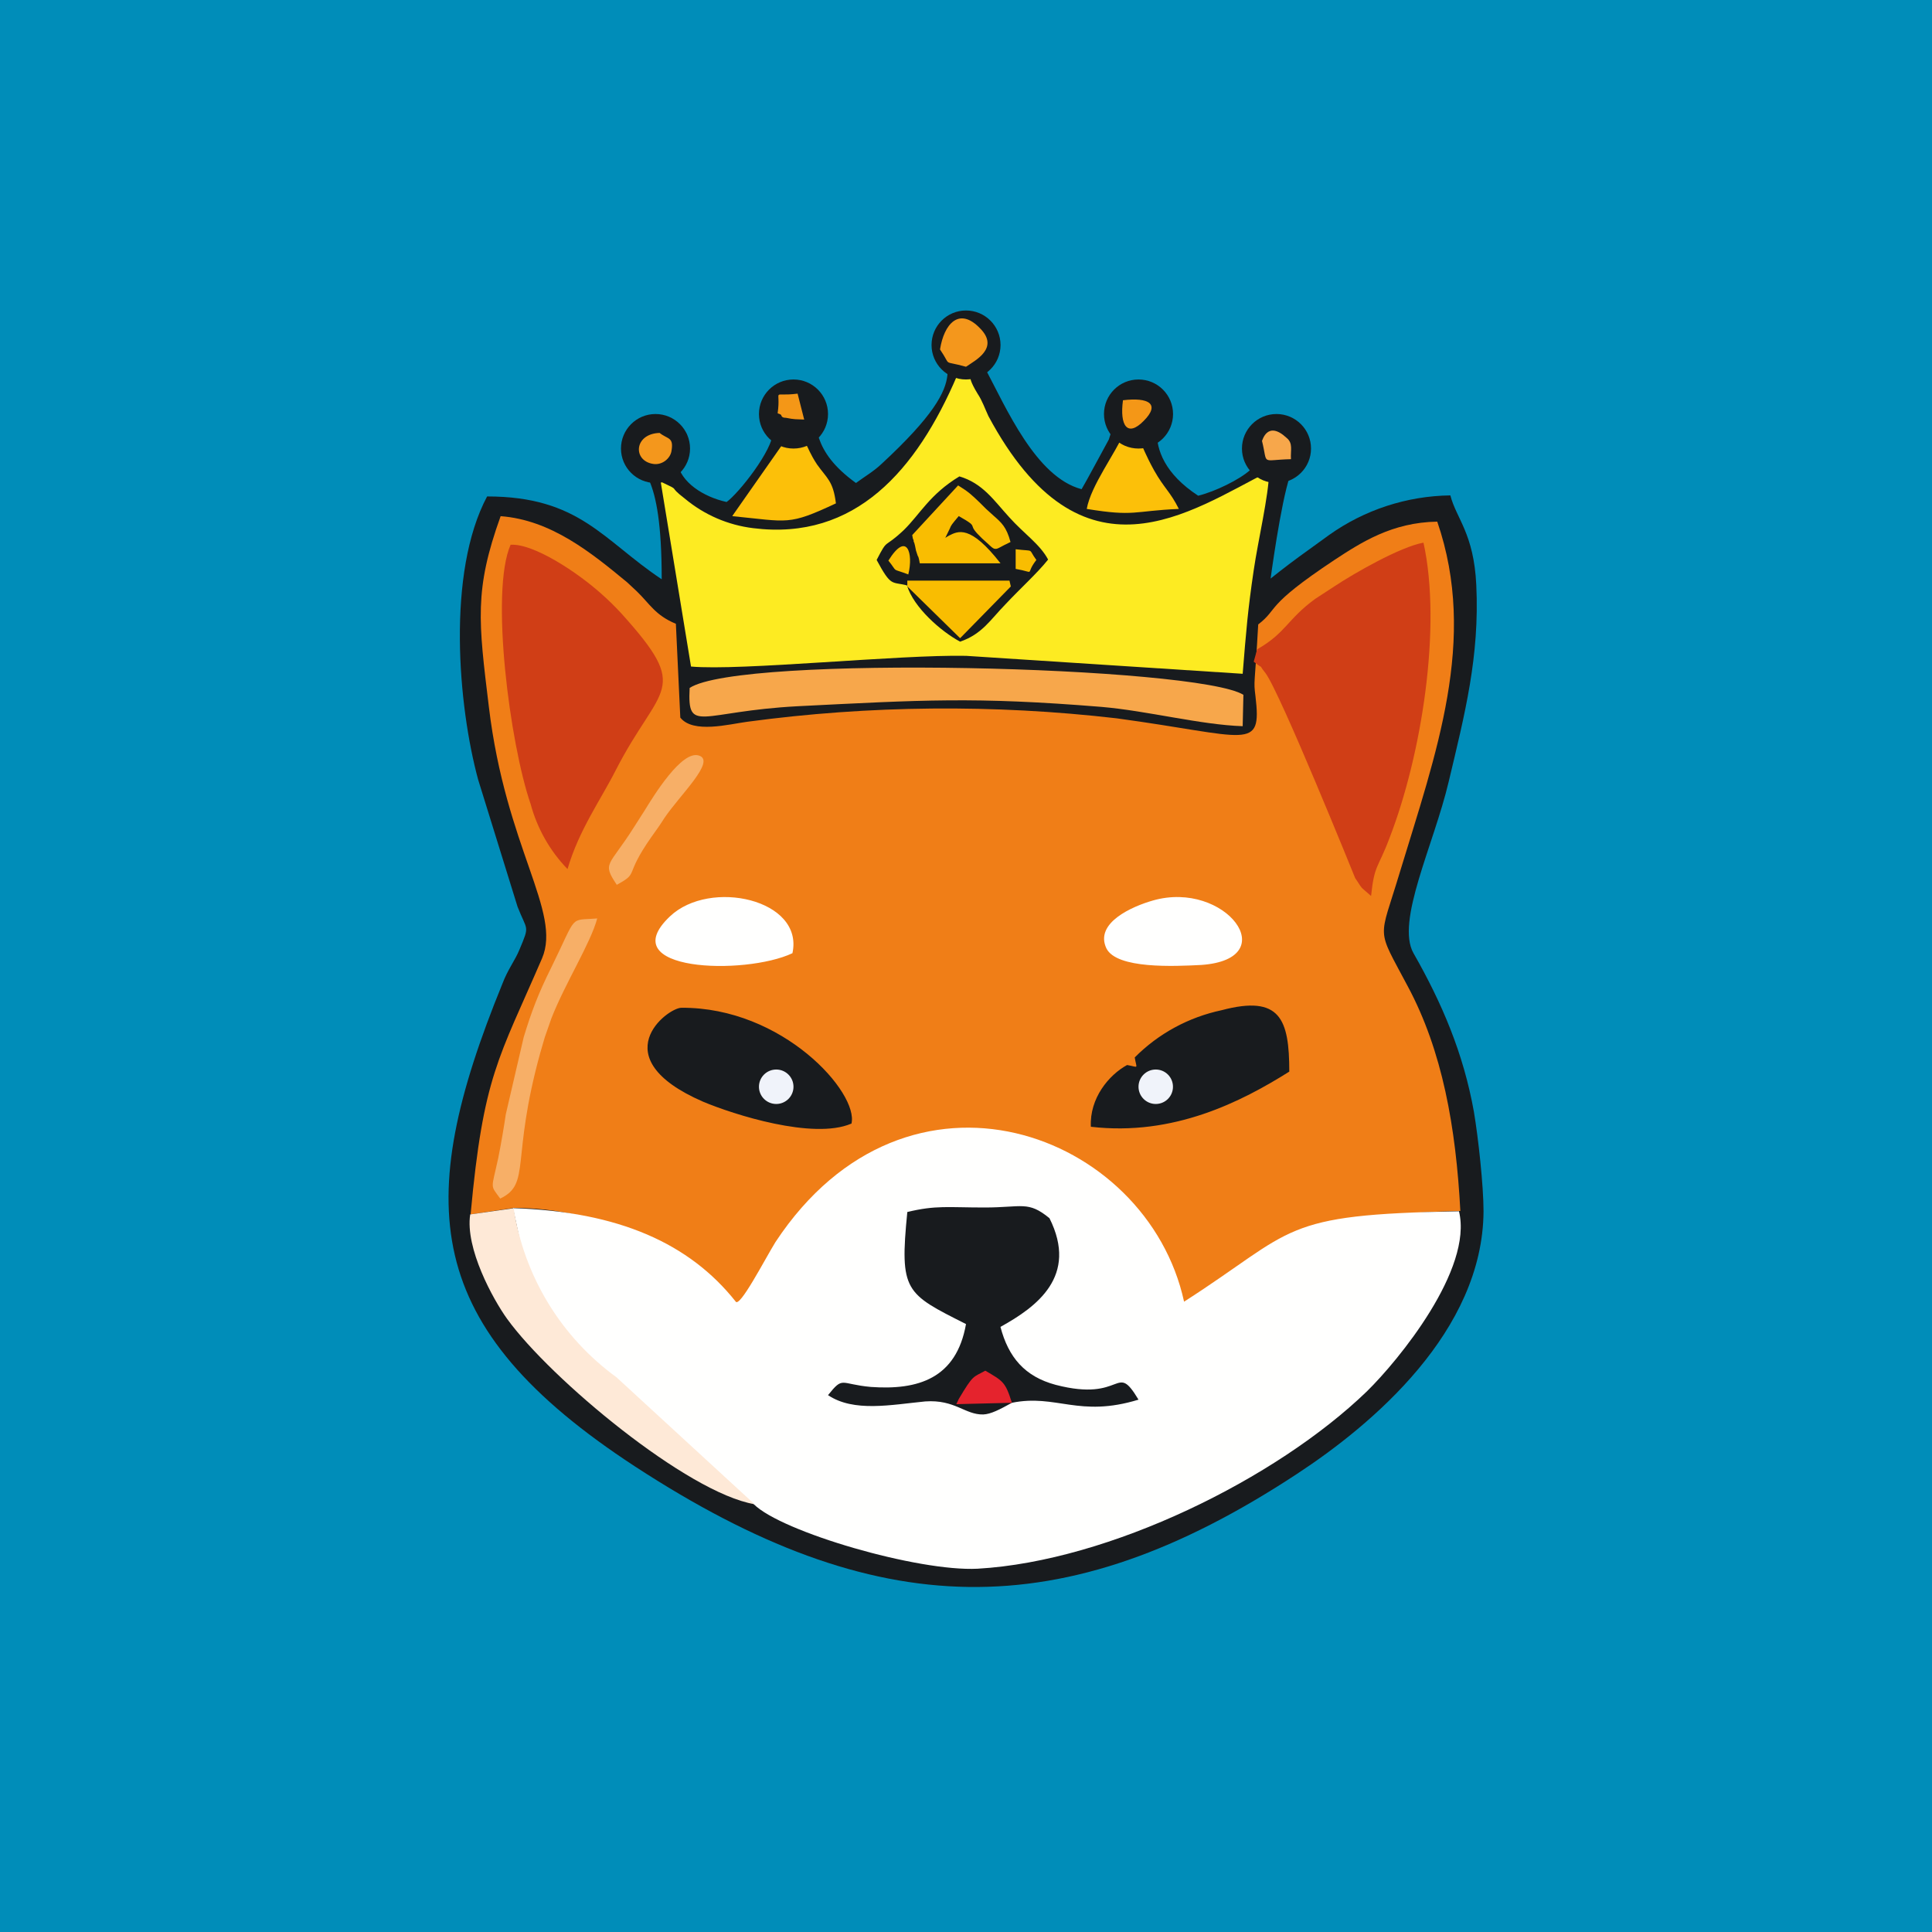 <svg width="24" height="24" viewBox="0 0 24 24" fill="none" xmlns="http://www.w3.org/2000/svg">
<rect x="0" y="0" width="24" height="24" fill="#333333" stroke="none"/>
<g clip-path="url(#clip0_31_12611)">
<path d="M0 0H24V24H0V0Z" fill="#008DB9"/>
<path d="M8.22 7.196C7.491 6.711 7.2 6.167 6.051 6.167C5.546 7.114 5.691 8.773 5.94 9.686L6.429 11.263C6.549 11.571 6.583 11.486 6.454 11.794C6.399 11.931 6.309 12.039 6.24 12.223C5.126 14.953 5.233 16.483 7.89 18.218C10.882 20.169 13.196 20.224 16.106 18.313C17.049 17.696 18.42 16.538 18.429 15.047C18.429 14.73 18.364 14.134 18.309 13.809C18.18 13.088 17.914 12.463 17.559 11.841C17.336 11.447 17.811 10.496 17.996 9.711C18.197 8.867 18.381 8.156 18.339 7.268C18.309 6.626 18.09 6.441 18.017 6.154C17.476 6.161 16.95 6.333 16.509 6.647L16.273 6.818C16.08 6.956 15.951 7.054 15.784 7.187C15.819 6.93 15.956 5.983 16.067 5.816C16.179 5.648 16.196 5.747 15.99 5.43C15.827 5.194 15.904 5.241 15.681 5.297C15.681 5.726 15.737 5.631 15.527 5.841C15.399 5.957 15.094 6.107 14.884 6.158C14.049 5.61 14.482 4.967 14.482 4.967C14.096 4.71 14.482 4.8 13.929 4.928C13.774 5.571 13.886 5.096 13.774 5.46C13.766 5.473 13.474 6.017 13.436 6.077C12.866 5.927 12.497 5.061 12.236 4.573C12.429 4.286 12.334 4.573 12.214 4.071C12.103 4.046 12.137 4.08 12 4.071H11.902C11.781 4.08 11.841 3.938 11.786 4.071C11.572 4.573 12.232 4.577 10.954 5.76C10.856 5.854 10.744 5.918 10.633 6C10.072 5.593 10.153 5.276 10.072 4.928C9.694 4.928 9.471 4.688 9.531 5.1L9.566 5.211C9.609 5.404 9.604 5.181 9.604 5.357C9.604 5.593 9.171 6.133 9.026 6.236C8.734 6.171 8.456 5.991 8.413 5.743C8.336 5.314 8.871 5.451 8.139 5.276C8.019 5.378 7.924 5.477 7.817 5.593C7.946 5.85 8.22 5.816 8.22 7.196Z" fill="#181B1E"/>
<path d="M14.001 13.23C14.151 13.256 14.121 13.286 14.096 13.136C14.391 12.839 14.766 12.636 15.176 12.549C15.904 12.356 16.016 12.66 16.016 13.312C15.424 13.684 14.58 14.117 13.551 13.997C13.534 13.642 13.774 13.354 14.001 13.23ZM10.573 13.959C10.101 14.16 9.116 13.847 8.73 13.684C7.474 13.136 8.293 12.519 8.464 12.519C9.724 12.51 10.671 13.577 10.577 13.959H10.573ZM5.846 15.086L6.386 15.005C6.919 15.006 7.446 15.126 7.928 15.356C8.409 15.586 8.834 15.919 9.171 16.333C9.189 16.316 9.214 16.277 9.219 16.286C9.266 16.38 9.939 15.857 10.076 15.643C11.717 13.157 13.903 14.4 14.361 16.5C15.759 15.6 15.904 15.086 18.141 15.043C18.086 14.006 17.919 13.055 17.486 12.249C17.091 11.503 17.13 11.7 17.387 10.843C17.837 9.36 18.36 7.95 17.854 6.48C17.293 6.489 16.911 6.737 16.577 6.956C15.699 7.539 15.891 7.556 15.63 7.757C15.587 8.529 15.57 8.447 15.596 8.649C15.677 9.343 15.514 9.146 13.869 8.923C12.344 8.747 10.804 8.761 9.283 8.966C9.056 8.996 8.61 9.116 8.451 8.914L8.396 7.749C8.139 7.642 8.074 7.504 7.911 7.346L7.791 7.234C7.341 6.862 6.844 6.459 6.219 6.412C5.889 7.329 5.944 7.719 6.073 8.782C6.283 10.534 6.981 11.327 6.733 11.906C6.193 13.157 6.004 13.363 5.846 15.086Z" fill="#F07E17"/>
<path d="M12.57 17.426C12.416 17.511 12.309 17.567 12.214 17.571C11.987 17.576 11.863 17.383 11.494 17.409C11.066 17.451 10.607 17.546 10.286 17.331C10.479 17.091 10.431 17.194 10.817 17.229C11.404 17.271 11.88 17.126 12 16.448C11.246 16.067 11.173 16.046 11.271 15.056C11.627 14.97 11.773 15 12.231 15C12.698 15 12.771 14.914 13.037 15.133C13.397 15.853 12.879 16.234 12.428 16.483C12.527 16.86 12.729 17.1 13.114 17.203C13.971 17.426 13.851 16.903 14.143 17.387C13.401 17.614 13.123 17.314 12.57 17.426ZM6.373 15.008C6.566 15.926 6.716 16.663 7.457 17.229L9.364 18.686C9.707 19.029 11.404 19.526 12.146 19.487C13.783 19.393 15.857 18.369 16.98 17.284C17.374 16.898 18.3 15.767 18.124 15.047C15.883 15.086 16.106 15.274 14.709 16.17C14.25 14.061 11.276 12.943 9.634 15.428C9.501 15.643 9.184 16.26 9.137 16.166C8.567 15.45 7.693 15.051 6.373 15.008Z" fill="#FFFFFE"/>
<path d="M11.271 7.273C11.074 7.221 11.074 7.298 10.89 6.956C11.036 6.673 10.971 6.827 11.229 6.583C11.43 6.386 11.55 6.141 11.918 5.918C12.21 6.004 12.347 6.218 12.536 6.424C12.724 6.634 12.917 6.758 13.02 6.951C12.883 7.123 12.677 7.307 12.489 7.508C12.304 7.697 12.201 7.877 11.927 7.971C11.687 7.843 11.348 7.543 11.267 7.273H11.271ZM9.356 6.561C9.045 6.523 8.752 6.397 8.511 6.197C8.271 6.013 8.486 6.116 8.207 5.983L8.584 8.28C9.193 8.336 11.177 8.13 12 8.147L15.437 8.37C15.48 7.838 15.501 7.577 15.574 7.084C15.63 6.703 15.758 6.171 15.767 5.854C14.786 6.347 13.444 7.346 12.278 5.168C12.236 5.078 12.201 4.976 12.146 4.894C11.944 4.564 12.188 4.753 11.889 4.667C11.387 5.841 10.624 6.72 9.356 6.561Z" fill="#FDEB22"/>
<path d="M15.617 8.066L15.574 8.22C15.746 8.353 15.6 8.211 15.72 8.361C15.904 8.605 16.834 10.907 16.834 10.907C16.942 11.066 16.877 10.993 17.032 11.13C17.074 10.731 17.117 10.796 17.263 10.405C17.657 9.386 17.914 7.791 17.683 6.741C17.392 6.793 16.813 7.127 16.581 7.281L16.337 7.44C15.986 7.697 15.977 7.86 15.617 8.066ZM6.343 6.767C6.086 7.346 6.334 9.24 6.591 9.986C6.673 10.29 6.83 10.569 7.05 10.796C7.191 10.311 7.466 9.93 7.65 9.566C8.199 8.494 8.601 8.597 7.714 7.615C7.638 7.533 7.558 7.454 7.474 7.38C7.174 7.11 6.63 6.75 6.343 6.767Z" fill="#D03E16"/>
<path d="M8.567 8.546C8.537 9.124 8.696 8.837 9.909 8.773C11.451 8.696 12.103 8.653 13.68 8.781C14.25 8.829 14.914 9.004 15.437 9.021L15.446 8.631C14.867 8.276 9.193 8.13 8.567 8.546Z" fill="#F7A74B"/>
<path d="M9.373 18.686L7.658 17.109C7.317 16.861 7.028 16.547 6.809 16.187C6.59 15.826 6.444 15.426 6.381 15.009L5.841 15.086C5.777 15.506 6.124 16.14 6.3 16.384C6.84 17.13 8.537 18.544 9.373 18.686Z" fill="#FEE9D7"/>
<path d="M14.323 11.186C14.066 11.259 13.594 11.464 13.744 11.781C13.873 12.039 14.588 12.004 14.923 11.987C15.96 11.914 15.223 10.929 14.323 11.186ZM9.844 11.841C9.99 11.173 8.82 10.912 8.323 11.383C7.598 12.069 9.253 12.12 9.844 11.841Z" fill="#FFFFFE"/>
<path d="M6.214 14.889C6.6 14.704 6.343 14.413 6.711 13.08L6.767 12.887L6.849 12.652C7.02 12.214 7.337 11.717 7.419 11.409C7.063 11.439 7.179 11.344 6.849 12.017C6.686 12.343 6.6 12.574 6.506 12.883L6.283 13.843C6.261 13.993 6.227 14.199 6.189 14.387C6.103 14.786 6.086 14.713 6.214 14.889Z" fill="#F7AF67"/>
<path d="M9.099 6.412C9.797 6.48 9.789 6.532 10.384 6.253C10.35 5.974 10.273 5.944 10.149 5.769C9.977 5.507 10.063 5.482 9.823 5.383C9.806 5.396 9.789 5.396 9.789 5.422L9.099 6.407V6.412ZM13.5 6.322C14.1 6.42 14.074 6.347 14.644 6.322C14.537 6.107 14.464 6.069 14.336 5.842C14.121 5.452 14.233 5.499 13.967 5.37C13.856 5.632 13.552 6.03 13.5 6.322Z" fill="#FCC009"/>
<path d="M8.143 6C8.38 6 8.572 5.808 8.572 5.572C8.572 5.335 8.38 5.143 8.143 5.143C7.906 5.143 7.714 5.335 7.714 5.572C7.714 5.808 7.906 6 8.143 6Z" fill="#181B1E"/>
<path d="M9.857 5.572C10.094 5.572 10.286 5.38 10.286 5.143C10.286 4.906 10.094 4.714 9.857 4.714C9.62 4.714 9.428 4.906 9.428 5.143C9.428 5.38 9.62 5.572 9.857 5.572Z" fill="#181B1E"/>
<path d="M15.857 6C16.094 6 16.286 5.808 16.286 5.572C16.286 5.335 16.094 5.143 15.857 5.143C15.62 5.143 15.428 5.335 15.428 5.572C15.428 5.808 15.62 6 15.857 6Z" fill="#181B1E"/>
<path d="M14.143 5.572C14.38 5.572 14.572 5.38 14.572 5.143C14.572 4.906 14.38 4.714 14.143 4.714C13.906 4.714 13.714 4.906 13.714 5.143C13.714 5.38 13.906 5.572 14.143 5.572Z" fill="#181B1E"/>
<path d="M12 4.714C12.237 4.714 12.429 4.522 12.429 4.286C12.429 4.049 12.237 3.857 12 3.857C11.763 3.857 11.572 4.049 11.572 4.286C11.572 4.522 11.763 4.714 12 4.714Z" fill="#181B1E"/>
<path d="M7.659 10.993C7.95 10.834 7.74 10.899 8.092 10.397C8.182 10.269 8.177 10.281 8.254 10.161C8.447 9.874 8.897 9.454 8.683 9.386C8.469 9.313 8.117 9.891 8.006 10.071L7.877 10.273C7.564 10.77 7.474 10.71 7.663 10.993H7.659Z" fill="#F7AF67"/>
<path d="M11.678 4.342C11.829 4.564 11.691 4.47 12 4.556C12.12 4.474 12.416 4.324 12.176 4.08C11.91 3.802 11.726 4.033 11.678 4.337V4.342Z" fill="#F4971C"/>
<path d="M12.57 17.426C12.489 17.165 12.459 17.156 12.24 17.027C12.086 17.113 12.094 17.07 11.91 17.379L11.88 17.443L12.566 17.426H12.57Z" fill="#E5232D"/>
<path d="M8.194 5.378C7.873 5.387 7.856 5.73 8.121 5.764C8.228 5.777 8.323 5.696 8.34 5.61C8.374 5.426 8.297 5.46 8.194 5.378Z" fill="#F4971C"/>
<path d="M15.677 5.477C15.754 5.786 15.652 5.713 16.037 5.704C16.029 5.597 16.067 5.507 15.982 5.439C15.742 5.216 15.681 5.477 15.677 5.477Z" fill="#F7A74B"/>
<path d="M13.95 4.972C13.907 5.289 14.006 5.434 14.207 5.229C14.417 5.019 14.271 4.933 13.95 4.972ZM9.66 5.134C9.677 5.143 9.703 5.143 9.707 5.164C9.716 5.19 9.75 5.19 9.763 5.19C9.87 5.212 9.887 5.207 9.99 5.212L9.908 4.89C9.566 4.933 9.707 4.809 9.66 5.134Z" fill="#F49717"/>
<path d="M11.284 7.132C11.348 6.874 11.267 6.592 11.036 6.964C11.164 7.123 11.057 7.05 11.284 7.136V7.132Z" fill="#FBBE00"/>
<path d="M12.874 6.956C12.763 6.806 12.866 6.853 12.617 6.823V7.067C12.883 7.114 12.724 7.148 12.874 6.956Z" fill="#F9BD01"/>
<path d="M9.643 13.714C9.761 13.714 9.857 13.618 9.857 13.5C9.857 13.382 9.761 13.286 9.643 13.286C9.524 13.286 9.428 13.382 9.428 13.5C9.428 13.618 9.524 13.714 9.643 13.714Z" fill="#F0F3FA"/>
<path d="M14.357 13.714C14.476 13.714 14.571 13.618 14.571 13.5C14.571 13.382 14.476 13.286 14.357 13.286C14.239 13.286 14.143 13.382 14.143 13.5C14.143 13.618 14.239 13.714 14.357 13.714Z" fill="#F0F3FA"/>
<path d="M11.271 7.208V7.285L11.927 7.928L12.557 7.285C12.551 7.261 12.545 7.237 12.54 7.213H11.271V7.208ZM12.429 6.998C12.052 6.514 11.902 6.596 11.786 6.655L11.743 6.681L11.799 6.566C11.816 6.523 11.82 6.518 11.91 6.411C12.069 6.501 12.073 6.514 12.082 6.54C12.09 6.566 12.103 6.596 12.201 6.69C12.304 6.78 12.33 6.818 12.364 6.818C12.394 6.823 12.433 6.788 12.553 6.733C12.502 6.544 12.441 6.493 12.339 6.403C12.279 6.351 12.222 6.297 12.167 6.24C12.073 6.15 12.034 6.111 11.902 6.03L11.332 6.647L11.34 6.69L11.349 6.711C11.349 6.72 11.349 6.733 11.357 6.741L11.366 6.776L11.379 6.84L11.4 6.904C11.409 6.917 11.413 6.926 11.426 6.998H12.429Z" fill="#F9BD01"/>
</g>
<defs>
<clipPath id="clip0_31_12611">
<rect width="24" height="24" fill="white"/>
</clipPath>
</defs>
</svg>
